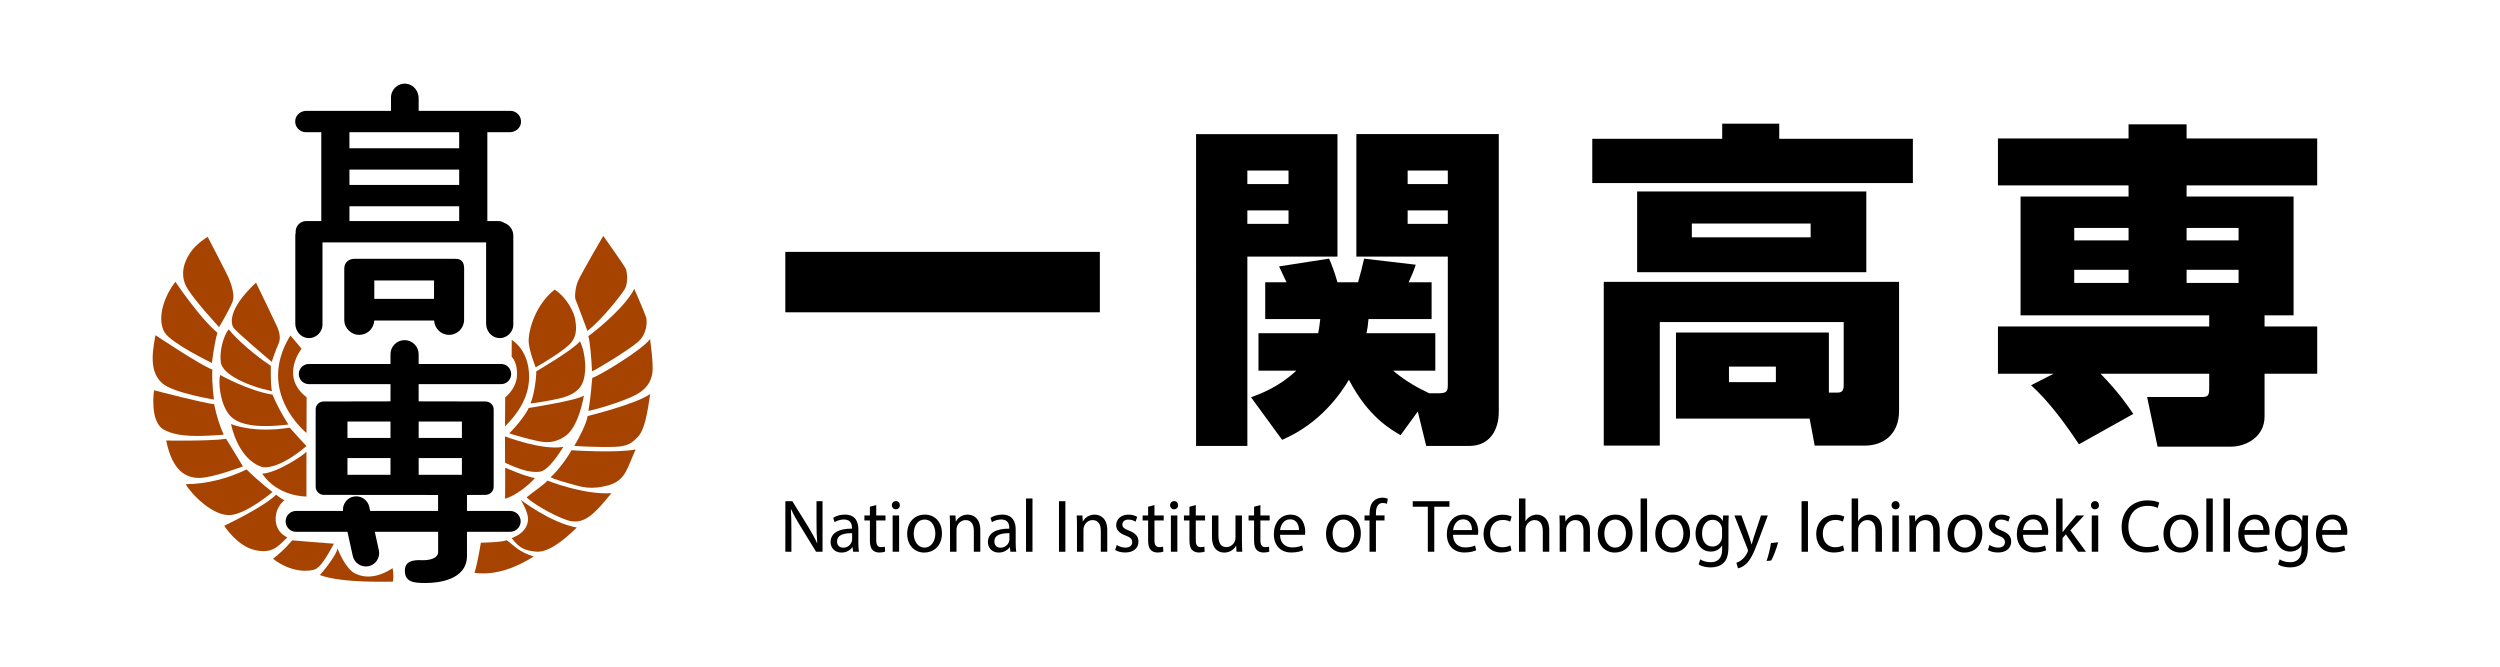 <?xml version="1.0" encoding="utf-8"?>
<!-- Generator: Adobe Illustrator 16.0.0, SVG Export Plug-In . SVG Version: 6.00 Build 0)  -->
<!DOCTYPE svg PUBLIC "-//W3C//DTD SVG 1.1//EN" "http://www.w3.org/Graphics/SVG/1.1/DTD/svg11.dtd">
<svg version="1.1" id="レイヤー_1" xmlns="http://www.w3.org/2000/svg" xmlns:xlink="http://www.w3.org/1999/xlink" x="0px"
	 y="0px" width="300px" height="80px" viewBox="0 0 300 80" enable-background="new 0 0 300 80" xml:space="preserve">
<g id="レイヤー_1_2_">
	<g id="レイヤー_1_1_">
	</g>
</g>
<g>
	<path d="M60.504,26.742c-0.202-0.134-0.448-0.216-0.711-0.216h-1.312V15.865h2.691c0.641,0,1.232-0.438,1.335-1.065
		c0.128-0.806-0.486-1.499-1.267-1.499h-11v-1.507c0-0.869-0.625-1.661-1.488-1.746c-0.992-0.102-1.832,0.678-1.832,1.651v1.602
		H36.773c-0.639,0-1.231,0.438-1.333,1.068c-0.132,0.803,0.485,1.496,1.265,1.496h1.85v10.661h-1.797
		c-0.708,0-1.283,0.572-1.283,1.281c0,0.03,0.007,0.06,0.011,0.09c-0.03,0.119-0.049,0.246-0.049,0.379v10.568
		c0,0.854,0.614,1.629,1.463,1.719c0.977,0.096,1.799-0.668,1.799-1.625v-9.851h19.635v9.758c0,0.853,0.615,1.628,1.465,1.718
		c0.977,0.097,1.799-0.668,1.799-1.625V28.274C61.596,27.565,61.139,26.968,60.504,26.742 M41.933,20.353h13.169v1.838H41.933
		V20.353z M55.101,17.789H41.932v-1.925h13.169V17.789z M41.933,24.75h13.169v1.776H41.933V24.75z"/>
	<path d="M54.691,31.06H42.517c-0.631,0-1.204,0.405-1.204,1.168v6.152c0,0.994,0.808,1.803,1.802,1.803
		c0.967,0,1.748-0.763,1.794-1.716h7.186c0.047,0.953,0.829,1.716,1.794,1.716c0.996,0,1.803-0.809,1.803-1.803
		c0,0,0.004-5.086,0.004-6.175C55.696,31.481,55.389,31.06,54.691,31.06 M44.916,33.658h7.168v2.206h-7.168V33.658z"/>
	<path d="M61.224,61.313h-5.186v-1.916l2.216-0.012c0.547,0,0.987-0.438,0.987-0.984v-9.277c0-0.546-0.456-0.946-1.001-0.946
		l-8.003-0.015v-2.067h9.896c0.667,0,1.208-0.542,1.208-1.209c0-0.668-0.542-1.21-1.208-1.21h-9.896v-1.172
		c0-0.934-0.757-1.689-1.689-1.689c-0.934,0-1.69,0.76-1.69,1.689v1.172h-9.793c-0.667,0-1.21,0.542-1.21,1.21
		c0,0.667,0.542,1.209,1.21,1.209h9.794v2.067l-7.999,0.015c-0.546,0-0.98,0.4-0.98,0.946v9.277c0,0.548,0.442,0.984,0.987,0.984
		l13.705,0.012v1.916H44.42l-0.108-0.494c-0.19-0.864-1.042-1.41-1.909-1.221c-0.799,0.176-1.317,0.924-1.243,1.715h-5.632
		c-0.693,0-1.252,0.562-1.252,1.252c0,0.689,0.56,1.254,1.252,1.254h6.166l0.639,2.897c0.19,0.865,1.045,1.411,1.91,1.224
		c0.863-0.188,1.409-1.049,1.22-1.906l-0.486-2.217h7.598v2.418c0,0.789-1.048,0.988-1.75,0.988c-0.7,0-2.243-0.175-2.243,1.256
		c0,1.43,1.166,1.481,2.535,1.481c1.368,0,4.922-0.319,4.922-3.262v-2.884h5.187c0.691,0,1.254-0.563,1.254-1.258
		C62.476,61.872,61.914,61.313,61.224,61.313 M46.859,56.979h-5.163v-2.01h5.163V56.979z M46.859,52.551h-5.163v-1.969h5.163V52.551
		z M55.428,56.979H50.24v-2.01h5.188V56.979z M55.428,52.551H50.24v-1.969h5.188V52.551z"/>
	<path fill="#A64300" d="M60.6,51.17l0.023-3.483c0,0,1.32-1.004,1.408-2.556c0.111-1.659-0.632-2.315-0.632-2.315l0.01-2.03
		c0,0,2.085,1.159,2.085,4.437C63.494,48.035,61.693,50.069,60.6,51.17"/>
	<path fill="#A64300" d="M64.282,44.081c0,0-0.846-2.112-0.846-3.162c0-1.398,0.846-4.377,3.118-6.167
		c1.55,1.003,2.359,2.84,2.469,3.562c0.108,0.722,0.298,1.828-0.459,2.772C67.871,41.954,65.14,43.612,64.282,44.081"/>
	<path fill="#A64300" d="M64.349,44.562c0,0,4.457-2.6,5.245-3.604c0.697,1.354,0.924,4.076,0.139,5.322
		c-0.787,1.244-2.476,1.516-3.438,1.711c-0.963,0.193-2.353,0.416-2.637,0.416C64.093,47.431,64.369,45.394,64.349,44.562"/>
	<path fill="#A64300" d="M63.437,48.96c0,0,5.915-0.925,6.637-1.493c-0.35,1.836-1.005,3.979-2.228,4.853
		c-1.227,0.875-2.267,0.772-3.01,0.664s-3.469-0.857-3.729-0.988C62.222,50.92,63.263,49.438,63.437,48.96"/>
	<path fill="#A64300" d="M60.598,52.368c0,0,4.472,1.72,7.005,1.254c-1.178,1.896-2.11,2.863-2.768,2.973
		c-0.655,0.106-1.465-0.008-2.331-0.292c-0.802-0.264-1.894-0.771-1.894-0.771L60.598,52.368z"/>
	<path fill="#A64300" d="M60.626,56.127c0,0,2.478,1.083,3.569,1.238c-0.831,0.961-2.382,2.12-3.583,2.491
		C60.613,57.585,60.626,56.127,60.626,56.127"/>
	<path fill="#A64300" d="M70.489,39.711c0,0-1.312-3.541-1.421-3.757c-0.108-0.221-0.087-1.336,0.307-2.251
		c0.395-0.919,3.016-5.397,3.016-5.397s2.601,3.649,2.729,4c0.129,0.352,0.285,1.702-0.174,2.428
		C74.489,35.449,72.323,38.271,70.489,39.711"/>
	<path fill="#A64300" d="M76.111,34.655c0,0,1.326,3.046,1.435,3.462c0.109,0.413,0.158,1.915-0.997,2.92
		c-1.159,1.004-5.112,3.394-5.508,3.522c-0.063-1.553-0.269-3.779-0.442-4.219C71.887,39.405,75.149,36.668,76.111,34.655"/>
	<path fill="#A64300" d="M78.004,40.687c0,0,0.438,3.006,0.283,4.053c-0.151,1.049-0.697,1.922-1.878,2.578
		c-1.179,0.652-3.998,1.602-5.805,1.994c0.307-1.66,0.418-3.684,0.475-3.983C71.577,45.295,77.061,42.017,78.004,40.687"/>
	<path fill="#A64300" d="M70.517,49.924c0,0,5.827-1.43,7.51-2.649c-0.351,2.355-0.676,4.303-1.485,5.154s-1.342,1.129-2.762,1.193
		c-1.419,0.062-4.385-0.051-4.866-0.117C69.49,52.56,70.379,50.832,70.517,49.924"/>
	<path fill="#A64300" d="M68.566,54.03c0,0,5.462,0.361,7.713-0.098c-1.026,2.229-1.179,3.715-3.276,4.305
		c-2.099,0.59-3.321,0.152-4.13-0.064c-0.808-0.217-2.491-0.676-2.797-0.918C67.166,56.317,68.455,54.334,68.566,54.03"/>
	<path fill="#A64300" d="M65.701,57.67c0,0,4.262,1.729,7.671,1.511c-2.099,2.579-3.347,3.897-5.332,3.232
		c-1.878-0.63-4.333-2.186-4.85-2.73C63.976,59.024,65.243,58.194,65.701,57.67"/>
	<path fill="#A64300" d="M62.491,59.987c0,0,3.583,2.754,6.729,3.32c-1.901,1.855-3.605,3.037-4.938,2.885
		c-1.333-0.15-1.901-0.371-2.884-1.615c1.441-0.545,1.966-1.419,1.966-2.314C63.365,61.364,62.491,59.987,62.491,59.987"/>
	<path fill="#A64300" d="M57.705,65.124c0,0,2.667-0.043,3.081-0.309c1.138,0.828,1.419,1.377,3.255,1.965
		c-1.943,1.227-4.457,2.314-7.102,1.967C57.333,67.481,57.705,65.124,57.705,65.124"/>
	<path fill="#A64300" d="M36.183,41.853c0,0-2.645,3.312,0.612,5.822c0,0.983-0.013,4.283-0.013,4.283s-6.15-4.906-1.933-11.701
		C35.745,41.284,36.183,41.853,36.183,41.853"/>
	<path fill="#A64300" d="M36.774,54.175v5.409c0,0-3.431,0.054-5.312-2.743C33.3,56.755,36.725,54.431,36.774,54.175"/>
	<path fill="#A64300" d="M30.72,33.919c0,0,2.47,5.092,2.579,5.377c0.107,0.284,0.479,1.201,0.13,1.944
		c-0.35,0.739-0.816,2.186-0.816,2.186s-4.341-3.649-4.624-4.149C27.705,38.772,27.355,37.065,30.72,33.919"/>
	<path fill="#A64300" d="M27.443,39.517c0.896,1.18,3.351,3.282,5.055,4.375c-0.032,1.924,0.067,2.867,0.146,3.053
		c-2.993-0.635-5.95-2.019-6.146-3.459C26.299,42.03,26.876,40.213,27.443,39.517"/>
	<path fill="#A64300" d="M26.415,44.999c0,0,3.451,1.922,6.292,2.357c0.722,1.793,1.901,3.586,1.901,3.586
		c-2.972,0.367-5.768,0.281-6.992-1.051C26.394,48.56,26.176,45.828,26.415,44.999"/>
	<path fill="#A64300" d="M27.72,50.882c0,0,2.65,1.154,7.043,0.436c1.047,1.195,2.01,2.203,2.01,2.203s-3.023,2.728-5.208,2.551
		C29.279,55.442,28.099,52.69,27.72,50.882"/>
	<path fill="#A64300" d="M24.923,28.423c0,0,2.359,4.545,2.449,4.776c0.086,0.231,0.932,2.01,0.524,3.028
		c-0.407,1.021-1.604,3.029-1.604,3.029s-3.494-3.758-4.049-5.097c-0.562-1.361-0.204-2.624,0.554-3.789
		C23.554,29.208,24.923,28.423,24.923,28.423"/>
	<path fill="#A64300" d="M21.049,33.812c0,0,2.855,4.282,5.04,6.119c-0.415,1.424-0.655,3.627-0.655,3.627s-4.821-2.314-5.667-3.654
		C18.924,38.565,19.358,36.024,21.049,33.812"/>
	<path fill="#A64300" d="M18.659,40.222c0,0,5.375,3.598,6.817,4.123c-0.06,1.95,0.204,3.598,0.204,3.598s-4.896-0.785-6.206-1.951
		C18.134,44.797,18.106,42.959,18.659,40.222"/>
	<path fill="#A64300" d="M18.485,46.833c0,0,6.278,1.633,7.21,1.661c0.291,1.458,0.714,2.712,1.151,3.672
		c-2.887,0.202-5.348,0.349-7.14-0.582C17.895,50.64,18.485,46.833,18.485,46.833"/>
	<path fill="#A64300" d="M19.942,52.862c0,0,5.243,0.091,7.196-0.202c1.193,1.924,2.01,3.307,2.01,3.307s-3.671,1.398-5.271,1.384
		C22.321,57.335,20.698,56.563,19.942,52.862"/>
	<path fill="#A64300" d="M22.285,58.108c2.578-0.043,5.052-0.678,7.298-1.777c1.603,1.572,3.116,2.71,3.116,2.71
		s-3.116,2.651-5.097,2.769C25.621,61.926,23.073,59.465,22.285,58.108"/>
	<path fill="#A64300" d="M26.905,63.089c0,0,4.661-2.184,6.234-3.727c0.496,0.435,0.989,0.669,0.989,0.669s-1.019,0.729-1.047,2.157
		c-0.028,1.424,0.845,2.035,1.398,2.302c-1.079,1.018-1.749,2.007-3.905,1.515C28.419,65.509,26.905,63.089,26.905,63.089"/>
	<path fill="#A64300" d="M35.061,64.839c0,0,4.371,0.377,5.011,0.406c-0.846,1.546-1.601,2.824-2.301,3.088
		c-0.699,0.264-2.855,0.407-5.011-1.282C34.129,66.005,35.061,64.839,35.061,64.839"/>
	<path fill="#A64300" d="M40.509,65.828c0,0,0.903,2.42,2.126,3.004c1.223,0.581,2.681,0.496,4.486-0.646
		c0.174,1.166,0.028,1.604,0.028,1.604s-6.118,0.233-8.769-0.788C39.286,68.015,40.393,66.44,40.509,65.828"/>
</g>
<g>
	<g>
		<path d="M94.238,30.226h37.744v7.25H94.238V30.226z"/>
		<path d="M143.527,16.092h16.97v14.701h-10.813v22.72h-6.155L143.527,16.092L143.527,16.092z M149.682,20.467v1.619h4.94v-1.619
			H149.682z M149.682,25.245v1.621h4.94v-1.621H149.682z M168.069,52.217c-1.175-0.688-3.888-2.188-6.197-6.643
			c-0.971,1.62-3.4,5.225-8.018,7.209l-3.727-5.104c1.296-0.482,3.401-1.294,5.427-3.199h-4.537v-4.492h7.169
			c0.122-0.647,0.163-1.014,0.244-1.7h-6.604v-4.414h2.553c-0.161-0.324-0.607-1.296-0.892-1.904l5.994-0.932
			c0.122,0.203,0.688,1.621,1.013,2.836h2.471c0.363-1.256,0.444-1.62,0.729-2.836l6.197,0.729
			c-0.244,0.771-0.526,1.377-0.852,2.105h2.755v4.414h-7.573c-0.082,0.852-0.122,1.176-0.244,1.701h8.262v4.496h-5.062
			c1.621,1.377,3.158,2.146,4.333,2.713h1.094c1.134,0,1.134-0.323,1.134-1.178V30.792h-10.974V16.09h17.09v33.331
			c0,2.188-1.093,4.092-3.564,4.092h-5.144l-1.012-4.132L168.069,52.217z M168.918,20.467v1.619h4.819v-1.619H168.918z
			 M168.918,25.245v1.621h4.819v-1.621H168.918z"/>
		<path d="M206.664,14.837h6.845v1.823h16.036v5.305h-38.472V16.66h15.591V14.837z M219.464,47.114h1.012
			c0.525,0,0.768-0.202,0.768-0.893v-7.57h-22.069V53.47h-6.724V33.827h35.437v15.474c0,2.835-1.904,4.171-4.09,4.171h-6.035
			l-0.608-3.236h-16.037V39.908h18.348V47.114L219.464,47.114z M223.957,22.978v9.683h-27.5v-9.683H223.957z M203.021,26.825v1.658
			h14.256v-1.658H203.021z M207.476,43.996v1.862h5.629v-1.862H207.476z"/>
		<path d="M246.437,44.847h-6.684v-5.67h25.353V37.84h-22.639V23.585h12.959v-1.337h-15.674v-5.63h15.674v-1.7h6.965v1.7h15.672
			v5.63h-15.672v1.337h12.839V37.84h-3.483v1.337h6.318v5.67h-6.318v5.146c0,2.429-2.227,3.604-4.01,3.604h-8.829l-1.255-5.953
			h6.479c0.769,0,0.972-0.119,0.972-0.973v-1.82h-13.037c2.228,2.271,3.441,4.092,3.927,4.817l-6.52,3.646
			c-1.701-2.552-3.604-5.145-5.75-7.086L246.437,44.847z M248.907,27.351v1.5h6.521v-1.5H248.907z M248.907,32.373v1.58h6.521v-1.58
			H248.907z M262.393,27.351v1.5h6.236v-1.5H262.393z M262.393,32.373v1.58h6.236v-1.58H262.393z"/>
	</g>
</g>
<g>
	<path d="M94.242,66.211v-6.067h0.838l1.905,3.069c0.441,0.711,0.785,1.351,1.067,1.972l0.018-0.009
		c-0.07-0.812-0.088-1.549-0.088-2.493v-2.539h0.723v6.067H97.93l-1.888-3.079c-0.415-0.675-0.812-1.367-1.11-2.025l-0.026,0.01
		c0.044,0.766,0.062,1.494,0.062,2.503v2.593L94.242,66.211L94.242,66.211z"/>
	<path d="M102.371,66.211l-0.062-0.55h-0.026c-0.236,0.343-0.696,0.648-1.305,0.648c-0.864,0-1.306-0.621-1.306-1.252
		c0-1.054,0.917-1.63,2.565-1.621v-0.09c0-0.359-0.097-1.008-0.97-1.008c-0.397,0-0.812,0.126-1.111,0.324l-0.177-0.521
		c0.353-0.234,0.864-0.389,1.402-0.389c1.306,0,1.623,0.91,1.623,1.783v1.629c0,0.379,0.018,0.748,0.069,1.045L102.371,66.211
		L102.371,66.211z M102.257,63.987c-0.848-0.02-1.809,0.135-1.809,0.98c0,0.514,0.335,0.756,0.731,0.756
		c0.556,0,0.909-0.359,1.031-0.729c0.026-0.081,0.045-0.171,0.045-0.252L102.257,63.987L102.257,63.987z"/>
	<path d="M105.148,60.603v1.252h1.111v0.604h-1.111v2.35c0,0.541,0.149,0.846,0.582,0.846c0.202,0,0.353-0.025,0.449-0.053
		l0.035,0.594c-0.149,0.062-0.389,0.107-0.688,0.107c-0.361,0-0.652-0.117-0.838-0.332c-0.221-0.234-0.3-0.621-0.3-1.136v-2.376
		h-0.661v-0.604h0.661V60.81L105.148,60.603z"/>
	<path d="M107.984,60.629c0.009,0.271-0.185,0.485-0.493,0.485c-0.272,0-0.468-0.215-0.468-0.485c0-0.278,0.203-0.495,0.485-0.495
		C107.799,60.134,107.984,60.351,107.984,60.629z M107.118,66.211v-4.356h0.776v4.356H107.118z"/>
	<path d="M113.034,63.996c0,1.61-1.094,2.313-2.126,2.313c-1.155,0-2.046-0.865-2.046-2.242c0-1.459,0.937-2.313,2.117-2.313
		C112.204,61.754,113.034,62.664,113.034,63.996z M109.648,64.041c0,0.954,0.538,1.675,1.297,1.675c0.74,0,1.296-0.712,1.296-1.691
		c0-0.738-0.36-1.676-1.278-1.676C110.043,62.349,109.648,63.213,109.648,64.041z"/>
	<path d="M114,63.033c0-0.45-0.009-0.819-0.034-1.181h0.688l0.044,0.721h0.019c0.212-0.414,0.704-0.819,1.41-0.819
		c0.592,0,1.509,0.36,1.509,1.854v2.603h-0.776v-2.512c0-0.702-0.256-1.288-0.987-1.288c-0.512,0-0.907,0.369-1.041,0.811
		c-0.035,0.101-0.053,0.234-0.053,0.369v2.62h-0.776L114,63.033L114,63.033z"/>
	<path d="M121.248,66.211l-0.062-0.55h-0.026c-0.236,0.343-0.695,0.648-1.305,0.648c-0.864,0-1.306-0.621-1.306-1.252
		c0-1.054,0.917-1.63,2.565-1.621v-0.09c0-0.359-0.097-1.008-0.97-1.008c-0.397,0-0.812,0.126-1.111,0.324l-0.177-0.521
		c0.353-0.234,0.864-0.389,1.402-0.389c1.306,0,1.623,0.91,1.623,1.783v1.629c0,0.379,0.018,0.748,0.069,1.045L121.248,66.211
		L121.248,66.211z M121.134,63.987c-0.848-0.02-1.809,0.135-1.809,0.98c0,0.514,0.335,0.756,0.731,0.756
		c0.556,0,0.909-0.359,1.032-0.729c0.025-0.081,0.044-0.171,0.044-0.252L121.134,63.987L121.134,63.987z"/>
	<path d="M123.123,59.817h0.776v6.394h-0.776V59.817z"/>
	<path d="M127.846,60.144v6.067h-0.769v-6.067H127.846z"/>
	<path d="M129.237,63.033c0-0.45-0.009-0.819-0.035-1.181h0.688l0.044,0.721h0.018c0.212-0.414,0.705-0.819,1.411-0.819
		c0.591,0,1.508,0.36,1.508,1.854v2.603h-0.775v-2.512c0-0.702-0.255-1.288-0.987-1.288c-0.512,0-0.908,0.369-1.041,0.811
		c-0.035,0.101-0.053,0.234-0.053,0.369v2.62h-0.776L129.237,63.033L129.237,63.033z"/>
	<path d="M134.014,65.399c0.229,0.153,0.635,0.315,1.022,0.315c0.564,0,0.828-0.288,0.828-0.647c0-0.379-0.22-0.586-0.793-0.803
		c-0.768-0.277-1.129-0.711-1.129-1.231c0-0.703,0.556-1.279,1.473-1.279c0.433,0,0.812,0.127,1.051,0.271l-0.194,0.576
		c-0.168-0.107-0.478-0.252-0.873-0.252c-0.459,0-0.715,0.271-0.715,0.594c0,0.36,0.256,0.522,0.812,0.738
		c0.741,0.288,1.12,0.666,1.12,1.314c0,0.766-0.582,1.306-1.597,1.306c-0.467,0-0.899-0.116-1.199-0.297L134.014,65.399z"/>
	<path d="M138.535,60.603v1.252h1.111v0.604h-1.111v2.35c0,0.541,0.149,0.846,0.582,0.846c0.202,0,0.354-0.025,0.449-0.053
		l0.035,0.594c-0.149,0.062-0.388,0.107-0.688,0.107c-0.36,0-0.651-0.117-0.838-0.332c-0.221-0.234-0.3-0.621-0.3-1.136v-2.376
		h-0.661v-0.604h0.661V60.81L138.535,60.603z"/>
	<path d="M141.371,60.629c0.01,0.271-0.185,0.485-0.493,0.485c-0.272,0-0.468-0.215-0.468-0.485c0-0.278,0.203-0.495,0.485-0.495
		C141.188,60.134,141.371,60.351,141.371,60.629z M140.508,66.211v-4.356h0.775v4.356H140.508z"/>
	<path d="M143.494,60.603v1.252h1.111v0.604h-1.111v2.35c0,0.541,0.149,0.846,0.582,0.846c0.202,0,0.354-0.025,0.449-0.053
		l0.035,0.594c-0.149,0.062-0.388,0.107-0.688,0.107c-0.36,0-0.651-0.117-0.838-0.332c-0.221-0.234-0.3-0.621-0.3-1.136v-2.376
		h-0.661v-0.604h0.661V60.81L143.494,60.603z"/>
	<path d="M149.038,65.022c0,0.449,0.01,0.846,0.035,1.188h-0.688l-0.045-0.712h-0.019c-0.202,0.353-0.652,0.812-1.411,0.812
		c-0.67,0-1.473-0.379-1.473-1.908v-2.549h0.776v2.412c0,0.829,0.246,1.387,0.951,1.387c0.521,0,0.883-0.368,1.023-0.719
		c0.044-0.117,0.07-0.263,0.07-0.406v-2.674h0.775v3.17H149.038z"/>
	<path d="M151.249,60.603v1.252h1.111v0.604h-1.111v2.35c0,0.541,0.149,0.846,0.582,0.846c0.202,0,0.354-0.025,0.449-0.053
		l0.035,0.594c-0.149,0.062-0.388,0.107-0.688,0.107c-0.36,0-0.651-0.117-0.838-0.332c-0.221-0.234-0.3-0.621-0.3-1.136v-2.376
		h-0.661v-0.604h0.661V60.81L151.249,60.603z"/>
	<path d="M153.602,64.176c0.018,1.071,0.688,1.513,1.464,1.513c0.556,0,0.891-0.099,1.182-0.225l0.134,0.566
		c-0.273,0.125-0.741,0.271-1.421,0.271c-1.313,0-2.1-0.883-2.1-2.196s0.759-2.351,2.002-2.351c1.395,0,1.765,1.252,1.765,2.054
		c0,0.161-0.019,0.287-0.026,0.368H153.602L153.602,64.176z M155.876,63.608c0.01-0.504-0.202-1.287-1.075-1.287
		c-0.785,0-1.129,0.738-1.19,1.287H155.876z"/>
	<path d="M163.298,63.996c0,1.61-1.095,2.313-2.127,2.313c-1.154,0-2.046-0.865-2.046-2.242c0-1.459,0.937-2.313,2.117-2.313
		C162.469,61.754,163.298,62.664,163.298,63.996z M159.91,64.041c0,0.954,0.538,1.675,1.297,1.675c0.74,0,1.296-0.712,1.296-1.691
		c0-0.738-0.36-1.676-1.277-1.676C160.308,62.349,159.91,63.213,159.91,64.041z"/>
	<path d="M164.345,66.211v-3.754h-0.602v-0.604h0.602v-0.207c0-0.611,0.132-1.17,0.492-1.521c0.291-0.288,0.681-0.405,1.041-0.405
		c0.273,0,0.513,0.063,0.661,0.127l-0.104,0.611c-0.114-0.055-0.273-0.1-0.494-0.1c-0.661,0-0.829,0.595-0.829,1.261v0.233h1.032
		v0.604h-1.032v3.754H164.345L164.345,66.211z"/>
	<path d="M171.339,60.81h-1.809v-0.666h4.401v0.666h-1.817v5.401h-0.775V60.81z"/>
	<path d="M174.363,64.176c0.019,1.071,0.688,1.513,1.464,1.513c0.557,0,0.892-0.099,1.183-0.225l0.133,0.566
		c-0.273,0.125-0.741,0.271-1.42,0.271c-1.314,0-2.101-0.883-2.101-2.196s0.76-2.351,2.002-2.351c1.395,0,1.766,1.252,1.766,2.054
		c0,0.161-0.02,0.287-0.027,0.368H174.363L174.363,64.176z M176.638,63.608c0.009-0.504-0.203-1.287-1.076-1.287
		c-0.785,0-1.129,0.738-1.19,1.287H176.638z"/>
	<path d="M181.379,66.049c-0.202,0.106-0.651,0.252-1.226,0.252c-1.288,0-2.126-0.892-2.126-2.224c0-1.342,0.899-2.312,2.293-2.312
		c0.459,0,0.864,0.116,1.076,0.225l-0.176,0.611c-0.187-0.107-0.478-0.207-0.9-0.207c-0.979,0-1.508,0.738-1.508,1.647
		c0,1.009,0.635,1.63,1.48,1.63c0.441,0,0.732-0.117,0.953-0.217L181.379,66.049z"/>
	<path d="M182.277,59.817h0.776v2.72h0.018c0.124-0.226,0.317-0.423,0.556-0.558c0.229-0.136,0.504-0.227,0.794-0.227
		c0.573,0,1.49,0.359,1.49,1.864v2.593h-0.775v-2.503c0-0.702-0.257-1.297-0.987-1.297c-0.503,0-0.899,0.36-1.041,0.793
		c-0.044,0.106-0.053,0.225-0.053,0.378v2.629h-0.776L182.277,59.817L182.277,59.817z"/>
	<path d="M187.16,63.033c0-0.45-0.009-0.819-0.035-1.181h0.688l0.044,0.721h0.018c0.213-0.414,0.705-0.819,1.411-0.819
		c0.591,0,1.508,0.36,1.508,1.854v2.603h-0.775v-2.512c0-0.702-0.255-1.288-0.987-1.288c-0.512,0-0.908,0.369-1.041,0.811
		c-0.035,0.101-0.053,0.234-0.053,0.369v2.62h-0.776L187.16,63.033L187.16,63.033z"/>
	<path d="M195.907,63.996c0,1.61-1.094,2.313-2.126,2.313c-1.155,0-2.046-0.865-2.046-2.242c0-1.459,0.936-2.313,2.117-2.313
		C195.077,61.754,195.907,62.664,195.907,63.996z M192.521,64.041c0,0.954,0.538,1.675,1.297,1.675c0.74,0,1.296-0.712,1.296-1.691
		c0-0.738-0.361-1.676-1.278-1.676C192.916,62.349,192.521,63.213,192.521,64.041z"/>
	<path d="M196.873,59.817h0.776v6.394h-0.776V59.817z"/>
	<path d="M202.807,63.996c0,1.61-1.095,2.313-2.126,2.313c-1.155,0-2.046-0.865-2.046-2.242c0-1.459,0.935-2.313,2.116-2.313
		C201.978,61.754,202.807,62.664,202.807,63.996z M199.419,64.041c0,0.954,0.538,1.675,1.298,1.675c0.739,0,1.296-0.712,1.296-1.691
		c0-0.738-0.361-1.676-1.278-1.676C199.817,62.349,199.419,63.213,199.419,64.041z"/>
	<path d="M207.45,61.854c-0.018,0.314-0.035,0.666-0.035,1.196v2.529c0,1-0.192,1.612-0.607,1.989
		c-0.414,0.396-1.016,0.521-1.552,0.521c-0.513,0-1.076-0.126-1.421-0.359l0.193-0.604c0.282,0.18,0.724,0.342,1.253,0.342
		c0.793,0,1.376-0.423,1.376-1.521v-0.484h-0.019c-0.237,0.404-0.696,0.729-1.357,0.729c-1.059,0-1.816-0.918-1.816-2.123
		c0-1.478,0.943-2.314,1.923-2.314c0.74,0,1.146,0.396,1.332,0.757h0.018l0.035-0.657H207.45L207.45,61.854z M206.648,63.573
		c0-0.137-0.009-0.252-0.044-0.36c-0.142-0.459-0.521-0.837-1.085-0.837c-0.74,0-1.271,0.639-1.271,1.646
		c0,0.854,0.424,1.566,1.262,1.566c0.477,0,0.908-0.307,1.075-0.811c0.045-0.135,0.062-0.288,0.062-0.424V63.573z"/>
	<path d="M208.974,61.854l0.936,2.573c0.098,0.288,0.202,0.632,0.273,0.892h0.018c0.079-0.26,0.167-0.594,0.273-0.908l0.847-2.557
		h0.819l-1.164,3.104c-0.557,1.495-0.936,2.26-1.464,2.729c-0.379,0.342-0.76,0.477-0.952,0.513l-0.194-0.666
		c0.194-0.063,0.45-0.188,0.68-0.388c0.212-0.172,0.477-0.478,0.652-0.883c0.035-0.08,0.062-0.144,0.062-0.188
		s-0.019-0.106-0.054-0.207l-1.579-4.015H208.974L208.974,61.854z"/>
	<path d="M211.988,67.317c0.194-0.53,0.433-1.494,0.529-2.151l0.864-0.09c-0.202,0.766-0.592,1.765-0.839,2.188L211.988,67.317z"/>
	<path d="M216.955,60.144v6.067h-0.768v-6.067H216.955z"/>
	<path d="M221.302,66.049c-0.203,0.106-0.652,0.252-1.227,0.252c-1.288,0-2.126-0.892-2.126-2.224c0-1.342,0.899-2.312,2.293-2.312
		c0.459,0,0.864,0.116,1.076,0.225l-0.176,0.611c-0.187-0.107-0.478-0.207-0.9-0.207c-0.979,0-1.508,0.738-1.508,1.647
		c0,1.009,0.635,1.63,1.481,1.63c0.44,0,0.731-0.117,0.952-0.217L221.302,66.049z"/>
	<path d="M222.198,59.817h0.776v2.72h0.018c0.124-0.226,0.317-0.423,0.557-0.558c0.229-0.136,0.503-0.227,0.794-0.227
		c0.572,0,1.489,0.359,1.489,1.864v2.593h-0.775v-2.503c0-0.702-0.256-1.297-0.987-1.297c-0.503,0-0.899,0.36-1.041,0.793
		c-0.044,0.106-0.053,0.225-0.053,0.378v2.629h-0.776L222.198,59.817L222.198,59.817z"/>
	<path d="M227.947,60.629c0.009,0.271-0.185,0.485-0.493,0.485c-0.272,0-0.468-0.215-0.468-0.485c0-0.278,0.203-0.495,0.485-0.495
		C227.762,60.134,227.947,60.351,227.947,60.629z M227.081,66.211v-4.356h0.776v4.356H227.081z"/>
	<path d="M229.134,63.033c0-0.45-0.01-0.819-0.035-1.181h0.688l0.044,0.721h0.019c0.212-0.414,0.705-0.819,1.411-0.819
		c0.591,0,1.508,0.36,1.508,1.854v2.603h-0.776v-2.512c0-0.702-0.256-1.288-0.986-1.288c-0.513,0-0.908,0.369-1.041,0.811
		c-0.035,0.101-0.054,0.234-0.054,0.369v2.62h-0.775L229.134,63.033L229.134,63.033z"/>
	<path d="M237.881,63.996c0,1.61-1.095,2.313-2.127,2.313c-1.154,0-2.046-0.865-2.046-2.242c0-1.459,0.936-2.313,2.117-2.313
		C237.052,61.754,237.881,62.664,237.881,63.996z M234.494,64.041c0,0.954,0.538,1.675,1.297,1.675c0.74,0,1.296-0.712,1.296-1.691
		c0-0.738-0.36-1.676-1.277-1.676C234.891,62.349,234.494,63.213,234.494,64.041z"/>
	<path d="M238.742,65.399c0.229,0.153,0.635,0.315,1.023,0.315c0.563,0,0.828-0.288,0.828-0.647c0-0.379-0.221-0.586-0.793-0.803
		c-0.769-0.277-1.129-0.711-1.129-1.231c0-0.703,0.556-1.279,1.473-1.279c0.432,0,0.812,0.127,1.05,0.271L241,62.601
		c-0.168-0.107-0.477-0.252-0.873-0.252c-0.459,0-0.715,0.271-0.715,0.594c0,0.36,0.256,0.522,0.812,0.738
		c0.741,0.288,1.12,0.666,1.12,1.314c0,0.766-0.582,1.306-1.598,1.306c-0.467,0-0.898-0.116-1.198-0.297L238.742,65.399z"/>
	<path d="M242.762,64.176c0.018,1.071,0.688,1.513,1.464,1.513c0.556,0,0.891-0.099,1.182-0.225l0.133,0.566
		c-0.272,0.125-0.74,0.271-1.42,0.271c-1.313,0-2.1-0.883-2.1-2.196s0.759-2.351,2.002-2.351c1.394,0,1.765,1.252,1.765,2.054
		c0,0.161-0.019,0.287-0.026,0.368H242.762L242.762,64.176z M245.036,63.608c0.009-0.504-0.203-1.287-1.076-1.287
		c-0.784,0-1.129,0.738-1.189,1.287H245.036z"/>
	<path d="M247.503,63.853h0.019c0.104-0.152,0.256-0.343,0.379-0.496l1.253-1.502h0.936l-1.649,1.791l1.879,2.565h-0.943
		l-1.474-2.089l-0.396,0.45v1.639h-0.769v-6.394h0.769v4.035H247.503z"/>
	<path d="M251.874,60.629c0.01,0.271-0.185,0.485-0.492,0.485c-0.273,0-0.469-0.215-0.469-0.485c0-0.278,0.203-0.495,0.485-0.495
		C251.691,60.134,251.874,60.351,251.874,60.629z M251.011,66.211v-4.356h0.775v4.356H251.011z"/>
	<path d="M259.102,66.013c-0.282,0.145-0.848,0.288-1.569,0.288c-1.676,0-2.938-1.079-2.938-3.069c0-1.899,1.262-3.188,3.104-3.188
		c0.741,0,1.208,0.162,1.411,0.27l-0.186,0.641c-0.291-0.145-0.705-0.252-1.199-0.252c-1.395,0-2.319,0.908-2.319,2.503
		c0,1.485,0.838,2.438,2.284,2.438c0.468,0,0.943-0.099,1.253-0.252L259.102,66.013z"/>
	<path d="M263.79,63.996c0,1.61-1.094,2.313-2.126,2.313c-1.154,0-2.046-0.865-2.046-2.242c0-1.459,0.936-2.313,2.117-2.313
		C262.961,61.754,263.79,62.664,263.79,63.996z M260.405,64.041c0,0.954,0.538,1.675,1.297,1.675c0.74,0,1.296-0.712,1.296-1.691
		c0-0.738-0.36-1.676-1.277-1.676C260.801,62.349,260.405,63.213,260.405,64.041z"/>
	<path d="M264.758,59.817h0.775v6.394h-0.775V59.817z"/>
	<path d="M266.827,59.817h0.776v6.394h-0.776V59.817z"/>
	<path d="M269.328,64.176c0.019,1.071,0.688,1.513,1.464,1.513c0.557,0,0.892-0.099,1.183-0.225l0.133,0.566
		c-0.273,0.125-0.741,0.271-1.42,0.271c-1.314,0-2.101-0.883-2.101-2.196s0.76-2.351,2.003-2.351c1.394,0,1.765,1.252,1.765,2.054
		c0,0.161-0.02,0.287-0.027,0.368H269.328L269.328,64.176z M271.605,63.608c0.009-0.504-0.203-1.287-1.076-1.287
		c-0.785,0-1.129,0.738-1.189,1.287H271.605z"/>
	<path d="M276.981,61.854c-0.019,0.314-0.035,0.666-0.035,1.196v2.529c0,1-0.194,1.612-0.608,1.989
		c-0.413,0.396-1.015,0.521-1.552,0.521c-0.512,0-1.076-0.126-1.421-0.359l0.194-0.604c0.282,0.18,0.724,0.342,1.253,0.342
		c0.793,0,1.375-0.423,1.375-1.521v-0.484h-0.019c-0.236,0.404-0.695,0.729-1.356,0.729c-1.06,0-1.817-0.918-1.817-2.123
		c0-1.478,0.944-2.314,1.923-2.314c0.741,0,1.146,0.396,1.332,0.757h0.019l0.035-0.657H276.981L276.981,61.854z M276.178,63.573
		c0-0.137-0.01-0.252-0.044-0.36c-0.142-0.459-0.521-0.837-1.085-0.837c-0.74,0-1.271,0.639-1.271,1.646
		c0,0.854,0.423,1.566,1.261,1.566c0.478,0,0.909-0.307,1.076-0.811c0.044-0.135,0.062-0.288,0.062-0.424V63.573z"/>
	<path d="M278.655,64.176c0.019,1.071,0.688,1.513,1.464,1.513c0.557,0,0.892-0.099,1.183-0.225l0.133,0.566
		c-0.273,0.125-0.741,0.271-1.42,0.271c-1.314,0-2.101-0.883-2.101-2.196s0.76-2.351,2.002-2.351c1.395,0,1.766,1.252,1.766,2.054
		c0,0.161-0.02,0.287-0.027,0.368H278.655L278.655,64.176z M280.93,63.608c0.009-0.504-0.203-1.287-1.076-1.287
		c-0.785,0-1.129,0.738-1.19,1.287H280.93z"/>
</g>
</svg>

